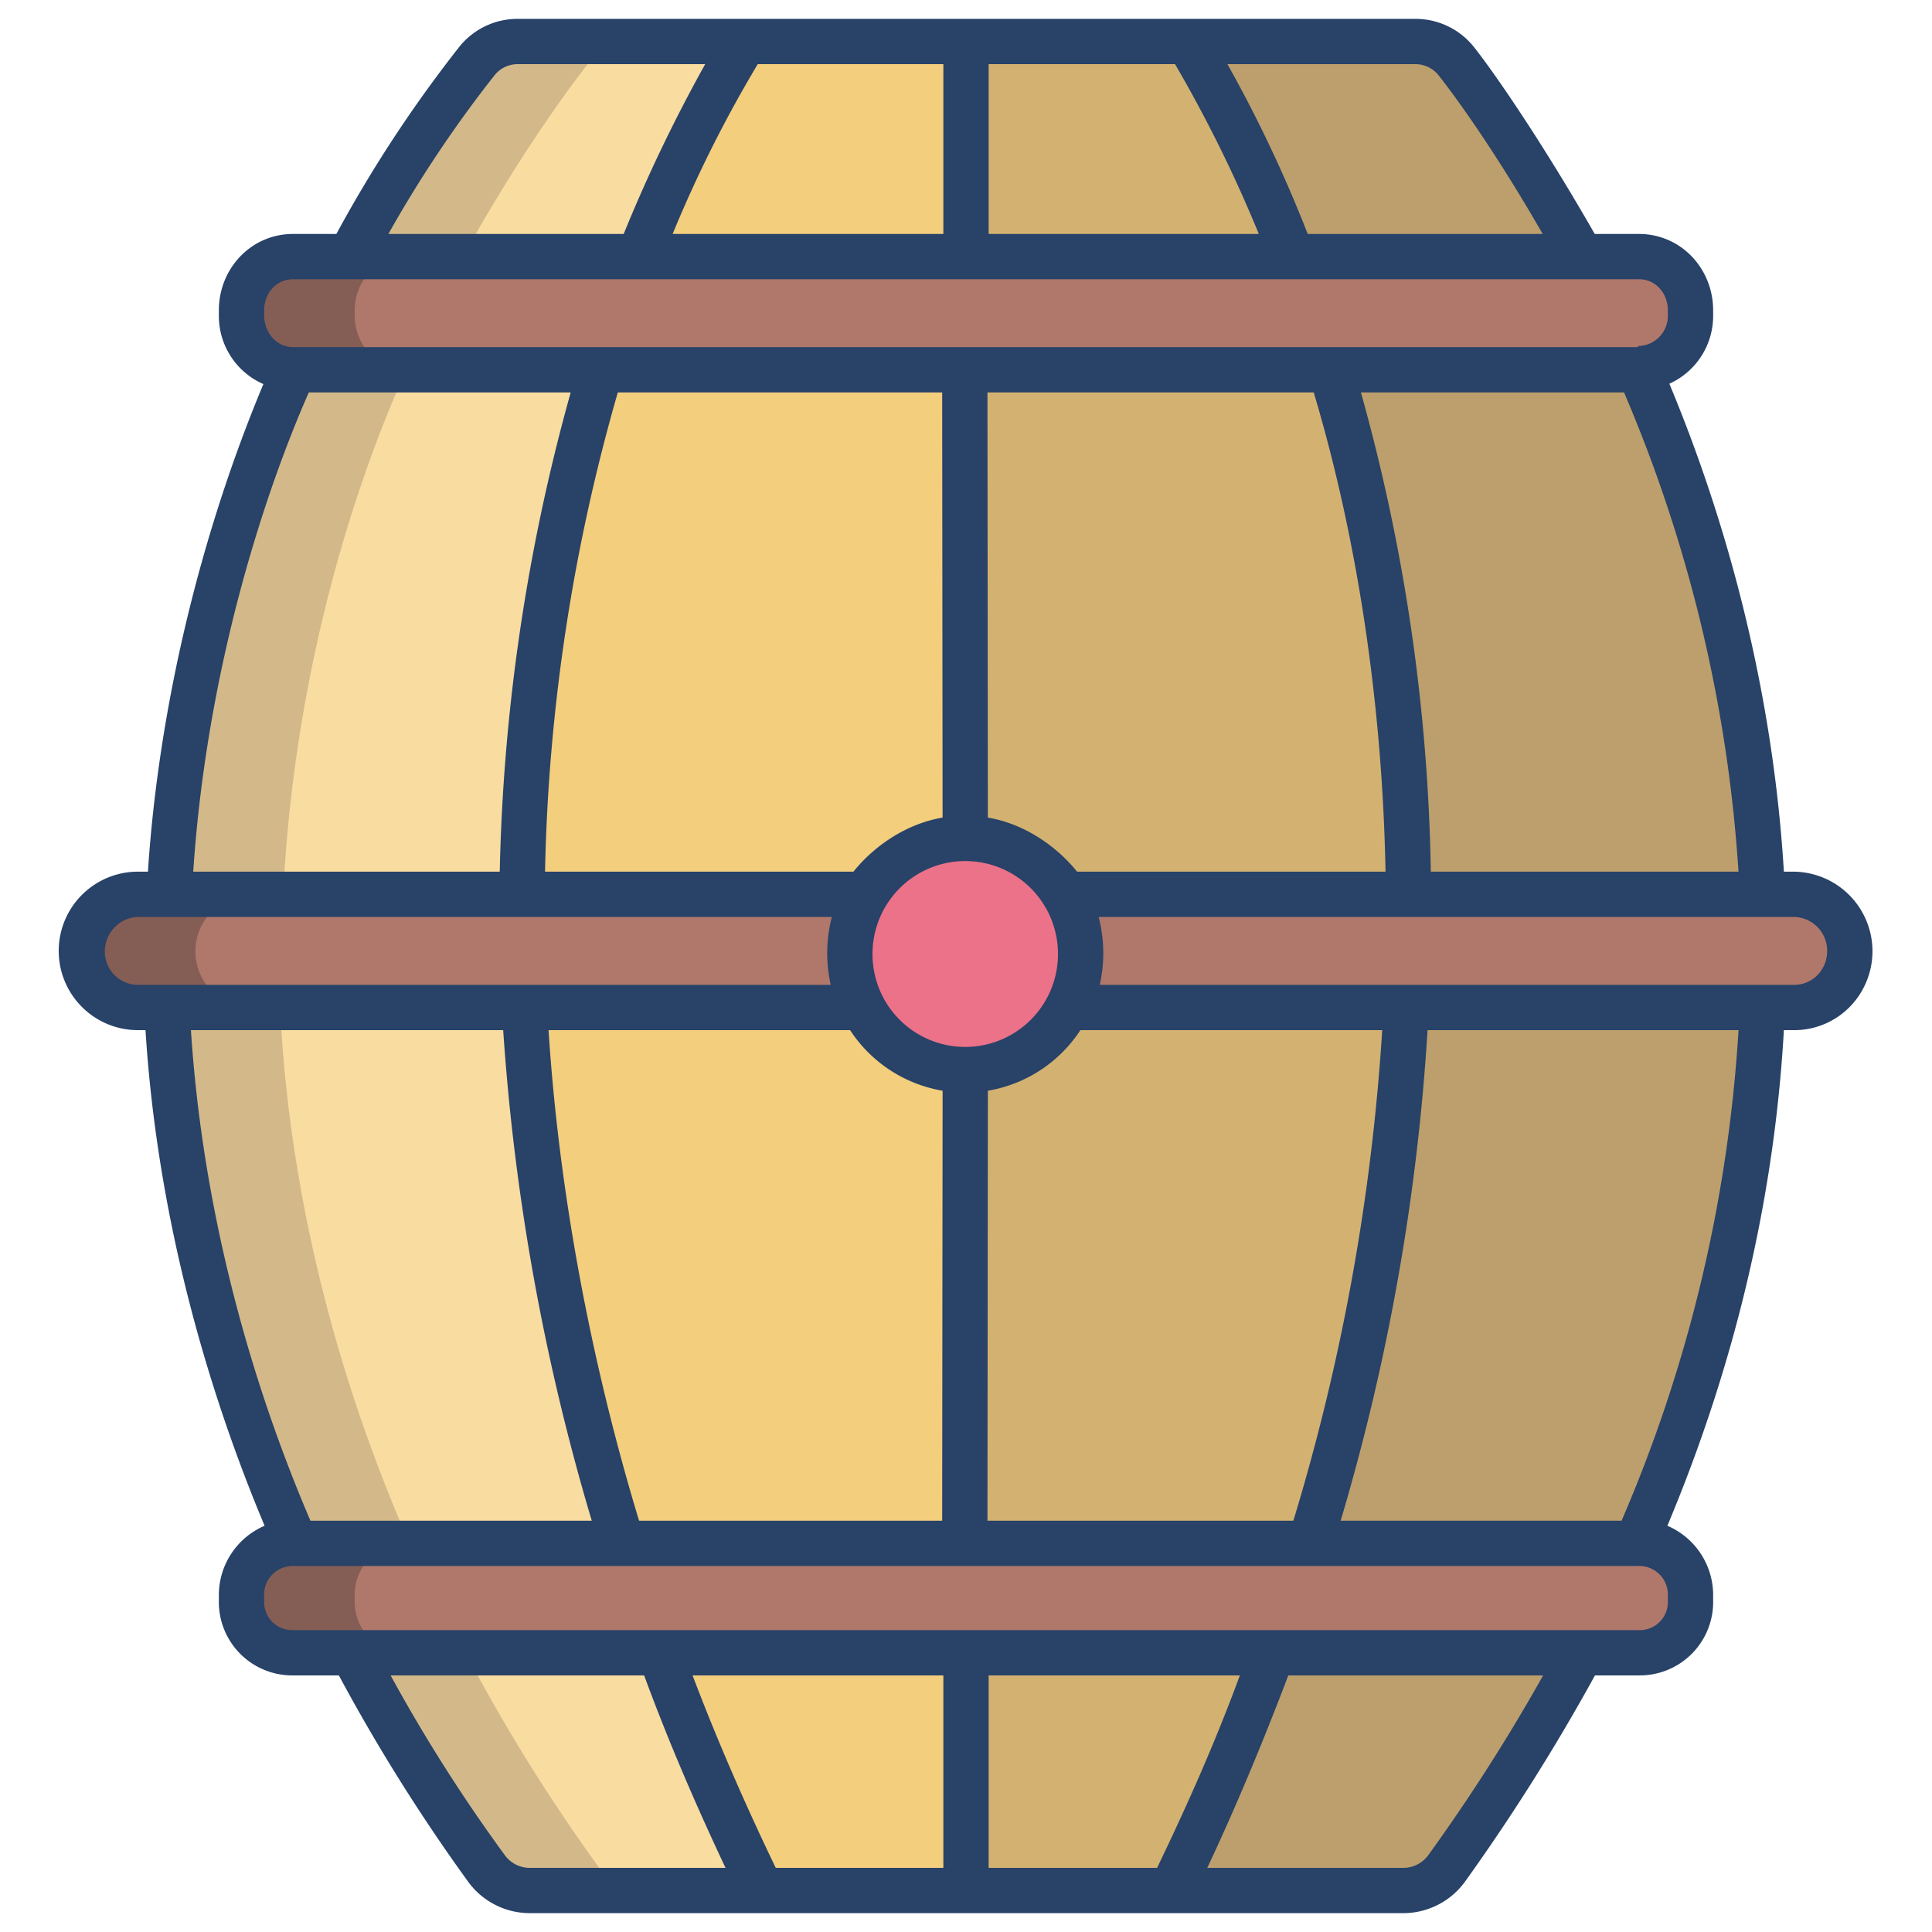 <?xml version="1.0" encoding="UTF-8"?>
<svg xmlns="http://www.w3.org/2000/svg" id="Layer_1" data-name="Layer 1" viewBox="0 0 512 512" width="512" height="512"><path d="M197.48,11s-14.33,22-28.13,57L159.035,98c-11.05,36-20.242,84-20.8,139l.713,29.925C141.126,309.445,149.489,358,165.119,409l9.721,29c7.44,20,16.78,42.16,26.97,63H256V11Z" style="fill:#f3ce7d"/><path d="M352.464,98l-10-30c-13.99-36-27.709-57-27.709-57H256V501h54.41c10.23-20.91,19.42-43,26.86-63l9.763-29c15.76-51,23.409-98.735,25.529-142.075L373.226,237C372.846,182,363.574,134,352.464,98Z" style="fill:#d3b271"/><path d="M174.84,438l-9.949-29c-15.63-51-23.716-99.48-25.9-142l-.885-30c.56-55,9.975-103,21.025-139l10.157-30c13.8-35,28.188-57,28.188-57H137.27a13.875,13.875,0,0,0-10.92,5.23C119.81,24.48,106.52,43,92.69,68L77.654,98c-16.16,36-29.988,85-32.608,139l-.816,30c2.01,42.85,12.349,92,34.289,142L93.35,438a472.944,472.944,0,0,0,35.44,56.975A14.164,14.164,0,0,0,140.14,501h61.67C191.62,480.16,182.28,458,174.84,438Z" style="fill:#f9dca0"/><path d="M434.33,98H434L419.09,68c-13.5-24-26.75-43.7-33.15-51.77A13.875,13.875,0,0,0,375.02,11H314.75s13.73,21,27.72,57l10.17,30c11.11,36,20.25,84,20.63,139l-.62,30c-2.12,43.34-9.72,91-25.48,142l-9.9,29c-7.44,20-16.63,42.09-26.86,63h61.74a14.164,14.164,0,0,0,11.35-6.025A475.689,475.689,0,0,0,419.13,438l14.513-29A399.7,399.7,0,0,0,467,267V237C465,183,450.42,134,434.33,98Z" style="fill:#bc9f6c"/><path d="M158.79,494.975A472.944,472.944,0,0,1,123.35,438l-14.831-29C86.579,359,76.24,309.85,74.23,267l.816-30c2.62-54,16.448-103,32.608-139L122.69,68c13.83-25,27.12-43.52,33.66-51.77A13.875,13.875,0,0,1,167.27,11h-30a13.875,13.875,0,0,0-10.92,5.23C119.81,24.48,106.52,43,92.69,68L77.654,98c-16.16,36-29.988,85-32.608,139l-.816,30c2.01,42.85,12.349,92,34.289,142L93.35,438a472.944,472.944,0,0,0,35.44,56.975A14.164,14.164,0,0,0,140.14,501h30A14.164,14.164,0,0,1,158.79,494.975Z" style="fill:#d3b989"/><path d="M475.515,237H36.56a15,15,0,0,0,0,30H475.615a14.507,14.507,0,0,0,10.362-4.34A15.205,15.205,0,0,0,490.264,252,14.934,14.934,0,0,0,475.515,237Z" style="fill:#af786b"/><path d="M434.32,409H77.68A13.574,13.574,0,0,0,64,422.95v1.27A13.432,13.432,0,0,0,77.68,438H434.32A13.432,13.432,0,0,0,448,424.22v-1.27A13.574,13.574,0,0,0,434.32,409Z" style="fill:#af786b"/><path d="M77.68,98H434.33C442.15,98,448,91.36,448,83.53V82.26C448,74.43,442.14,68,434.32,68H77.68C69.86,68,64,74.43,64,82.26v1.27C64,91.36,69.86,98,77.68,98Z" style="fill:#af786b"/><circle cx="256" cy="253" r="30.63" style="fill:#eb7288"/><path d="M51.78,252.1A15.13,15.13,0,0,1,66.56,237h-30a15,15,0,0,0,0,30h30A14.878,14.878,0,0,1,51.78,252.1Z" style="fill:#845d55"/><path d="M94,424.22v-1.27A13.574,13.574,0,0,1,107.68,409h-30A13.574,13.574,0,0,0,64,422.95v1.27A13.432,13.432,0,0,0,77.68,438h30A13.432,13.432,0,0,1,94,424.22Z" style="fill:#845d55"/><path d="M77.68,98h30C99.86,98,94,91.36,94,83.53V82.26C94,74.43,99.86,68,107.68,68h-30C69.86,68,64,74.43,64,82.26v1.27C64,91.36,69.86,98,77.68,98Z" style="fill:#845d55"/><path d="M475.44,231h-2.691c-3.3-54-17.772-99.132-30.352-129.311A19.7,19.7,0,0,0,454,83.53V82.26C454,71.133,445.442,62,434.32,62h-11.7c-13.731-24-26.458-42.536-31.974-49.491A19.764,19.764,0,0,0,375.02,5H137.27a19.761,19.761,0,0,0-15.622,7.5A348.347,348.347,0,0,0,89.144,62H77.68C66.558,62,58,71.133,58,82.26v1.27a19.7,19.7,0,0,0,11.8,18.255C52.908,142.174,42.005,188,39.205,231H36.56a21,21,0,0,0,0,42h2c2.748,43.777,13.759,88.912,31.562,131.344A19.993,19.993,0,0,0,58,422.95v1.27A19.449,19.449,0,0,0,77.68,444H89.8a482.735,482.735,0,0,0,34.121,54.476A20.211,20.211,0,0,0,140.14,507H372.15a20.214,20.214,0,0,0,16.223-8.524A538.814,538.814,0,0,0,422.682,444H434.32A19.449,19.449,0,0,0,454,424.22v-1.27a19.991,19.991,0,0,0-12.129-18.609C459.668,361.919,470.2,317.8,472.745,273h2.695a20.613,20.613,0,0,0,14.7-6.1,21.085,21.085,0,0,0-14.7-35.9Zm-14.719,0H379.177a500.044,500.044,0,0,0-18.518-127h69.728A385.9,385.9,0,0,1,460.721,231ZM249.8,289.054,249.686,403h-80.33c-13.04-43-21.287-88-23.985-130h79.912A36.586,36.586,0,0,0,249.8,289.054ZM144.44,231a493.922,493.922,0,0,1,19.286-127h85.96l.109,112.672C240.352,218.26,231.814,224,226.166,231ZM234,264.227a24.763,24.763,0,0,1,.416-23.572c.054-.083.106-.167.156-.253a24.554,24.554,0,0,1,42.454,0c.05.086.1.171.156.254a24.766,24.766,0,0,1,.549,23.313c-.049.084-.1.17-.142.257a24.572,24.572,0,0,1-43.589,0ZM261.8,289.056A36.551,36.551,0,0,0,286.312,273H366.3a569.837,569.837,0,0,1-23.543,130H261.686ZM285.434,231c-5.651-7-14.193-12.743-23.639-14.33L261.686,104h86.465c11.658,39,18.2,83,19.025,127ZM375.02,17a7.835,7.835,0,0,1,6.219,2.958C386.093,26.079,396.792,41,408.823,62h-62.27a357.266,357.266,0,0,0-21.271-45ZM262,17h49.4a363.2,363.2,0,0,1,22.2,45H262Zm-12,0V62H178.257a337.749,337.749,0,0,1,22.555-45ZM131.057,19.95A7.831,7.831,0,0,1,137.27,17h49.615a409.272,409.272,0,0,0-21.6,45H102.931A324.545,324.545,0,0,1,131.057,19.95ZM70,82.26C70,77.749,73.175,74,77.68,74H434.32c4.5,0,7.68,3.749,7.68,8.26v1.27a7.979,7.979,0,0,1-7.922,8.17l.006.3H77.68C73.175,92,70,88.035,70,83.53ZM81.838,104h69.4a511.934,511.934,0,0,0-18.8,127H51.207C54.947,175,71.237,128,81.838,104ZM36.56,261a8.805,8.805,0,0,1-8.78-8.81,9.227,9.227,0,0,1,2.581-6.425A8.88,8.88,0,0,1,36.56,243H220.454a37.942,37.942,0,0,0-1.234,9.63,38.56,38.56,0,0,0,.935,8.37ZM50.6,273H133.35a594.879,594.879,0,0,0,23.471,130H82.261C64.3,361,53.405,316.274,50.6,273ZM140.14,495a8.192,8.192,0,0,1-6.477-3.525A428.256,428.256,0,0,1,103.516,444H170.7c6.257,17,13.612,34.147,21.575,51ZM250,495H205.581c-8.074-16.738-15.6-34-22.041-51H250Zm12,0V444h66.573c-6.624,18-14.118,34.782-21.935,51Zm116.627-3.526A8.19,8.19,0,0,1,372.15,495H319.939c7.706-16.354,15.026-34,21.472-51h67.537A492.394,492.394,0,0,1,378.627,491.474ZM442,422.95v1.27a7.447,7.447,0,0,1-7.68,7.78H77.68A7.447,7.447,0,0,1,70,424.22v-1.27A7.585,7.585,0,0,1,77.68,415H434.32A7.585,7.585,0,0,1,442,422.95ZM429.738,403H355.289a580.759,580.759,0,0,0,23.028-130h82.411A387.285,387.285,0,0,1,429.738,403Zm51.9-144.575a8.689,8.689,0,0,1-6.2,2.575H291.445a38.553,38.553,0,0,0,.935-8.37,37.942,37.942,0,0,0-1.234-9.63H475.44a8.97,8.97,0,0,1,8.78,9A9.221,9.221,0,0,1,481.639,258.425Z" style="fill:#284268"/></svg>
